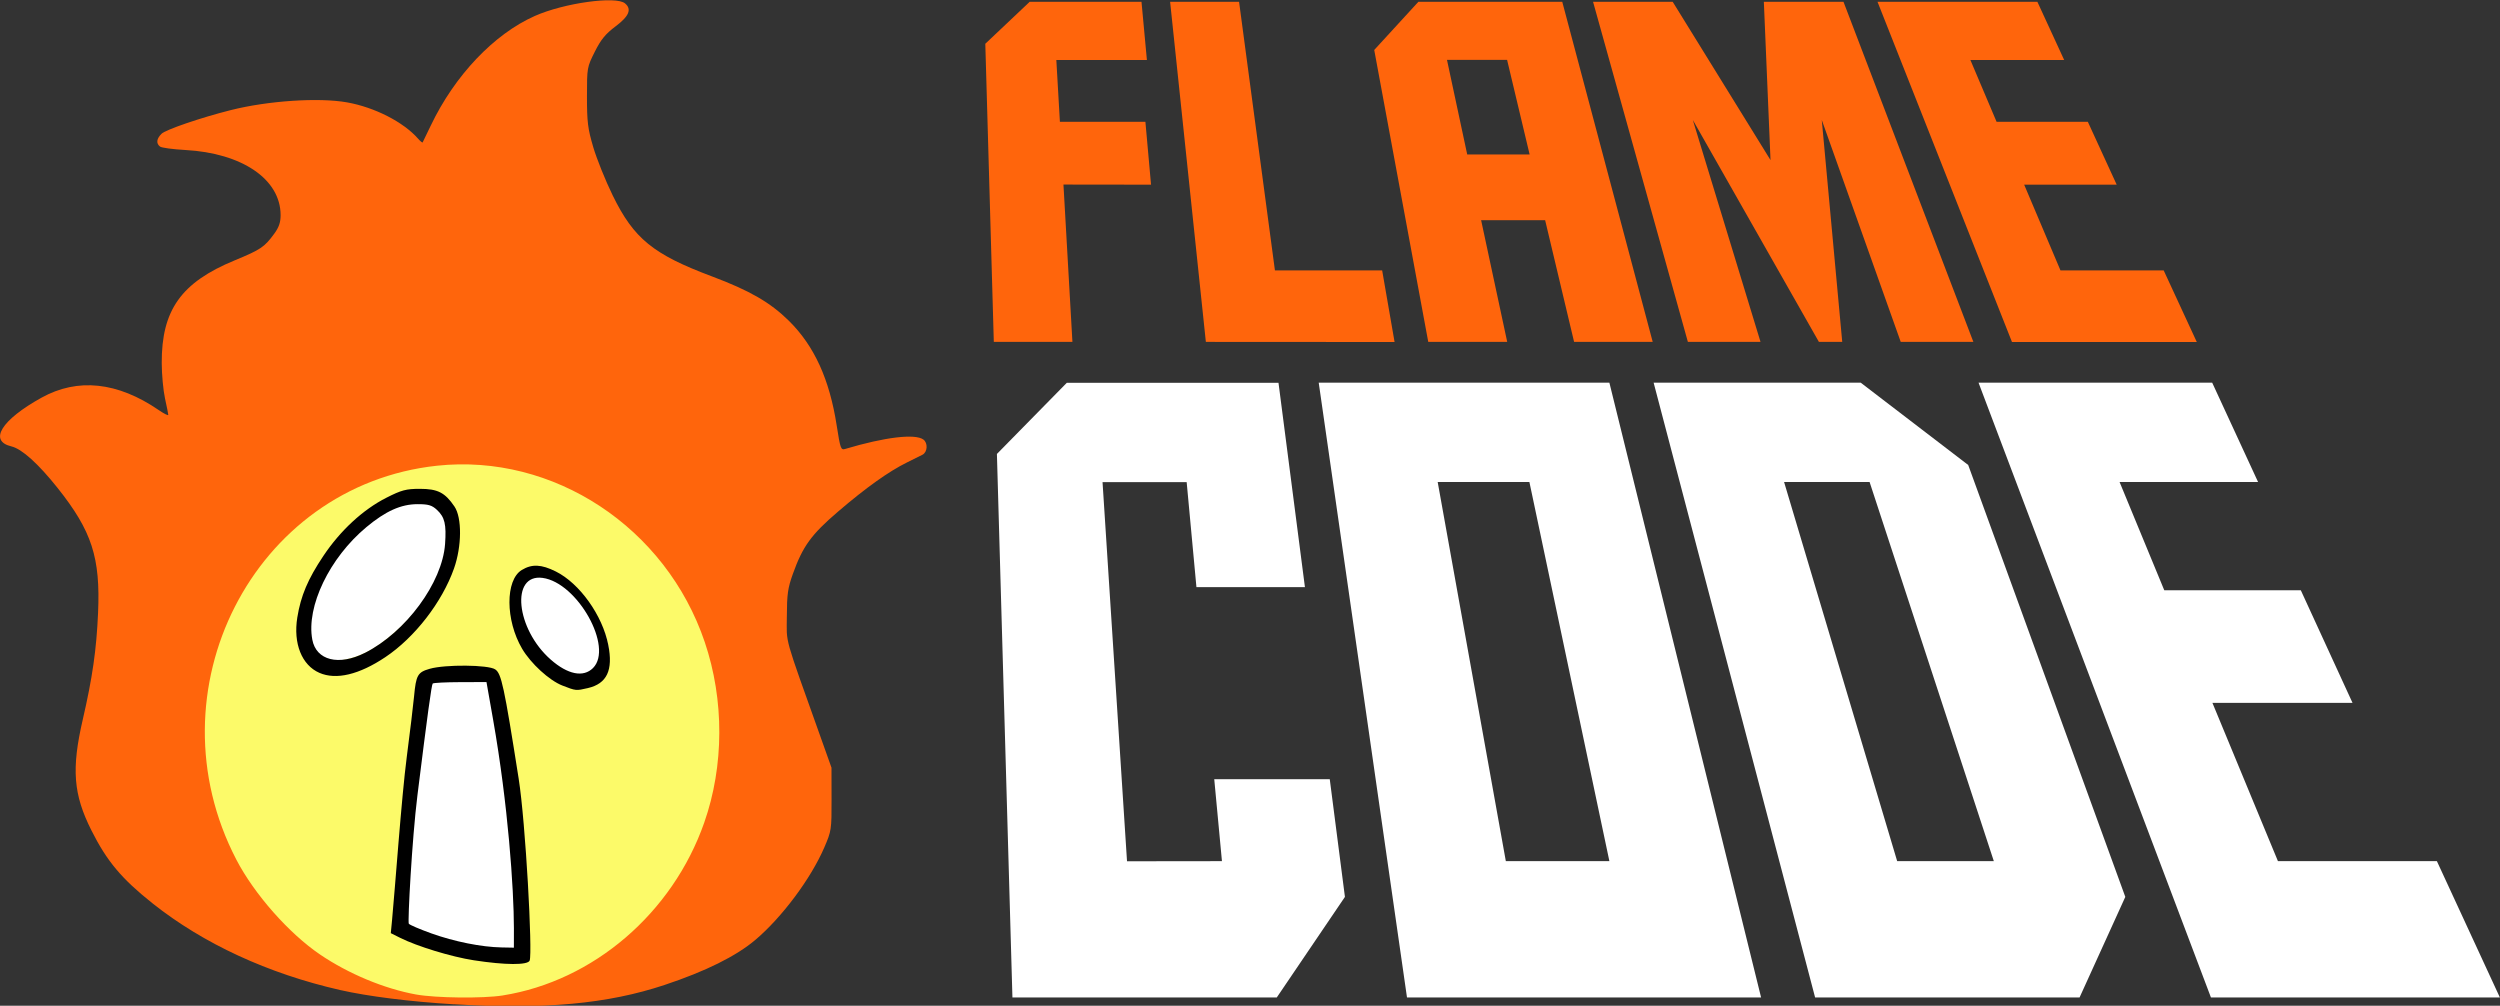 <?xml version="1.0" encoding="UTF-8" standalone="no"?>
<!-- Created with Inkscape (http://www.inkscape.org/) -->

<svg
   width="186.307mm"
   height="74.95mm"
   viewBox="0 0 186.307 74.95"
   version="1.1"
   id="svg1"
   xml:space="preserve"
   xmlns="http://www.w3.org/2000/svg"
   xmlns:svg="http://www.w3.org/2000/svg"><rect x="0" y="0" width="186.307" height="74.95" fill="#333333" stroke="none"/><defs
     id="defs1" /><g
     id="layer1"
     transform="translate(-11.846,-8.062)"><g
       id="g2"
       style="fill:#000000;stroke-width:0.117"
       transform="matrix(8.565,0,0,8.565,-292.811,-1025.17)"><path
         d="m 44.823,122.24 0.078,1.369 h -0.684 l -0.074,-2.594 0.386,-0.365 h 0.973 l 0.047,0.506 H 44.761 l 0.031,0.538 h 0.744 l 0.049,0.547 z m 1.239,1.369 -0.311,-2.959 h 0.6 l 0.312,2.337 h 0.933 l 0.108,0.623 z m 2.622,0 h -0.687 l -0.47,-2.54 0.384,-0.419 1.252,0 0.787,2.959 h -0.684 l -0.252,-1.059 -0.557,0 z m 0.195,-1.631 -0.196,-0.823 -0.523,0 0.176,0.823 z m 2.038,-1.328 h 0.693 l 1.13,2.959 h -0.632 l -0.687,-1.931 0.178,1.931 h -0.203 l -1.097,-1.931 0.589,1.931 -0.632,0 -0.825,-2.959 0.693,0 0.851,1.377 z m 0.989,0 h 1.391 l 0.233,0.506 h -0.816 l 0.228,0.538 h 0.794 l 0.251,0.547 h -0.805 l 0.316,0.746 h 0.898 l 0.288,0.623 h -1.608 z"
         id="text1"
         style="font-size:5.212px;font-family:'Aldo the Apache';-inkscape-font-specification:'Aldo the Apache, Normal';fill:#ff650c;fill-opacity:1;stroke-width:0.014"
         aria-label="FLAMe" /><path
         d="m 46.202,128.127 -0.067,-0.713 h 1.005 l 0.132,1.024 -0.593,0.875 H 44.379 l -0.135,-4.729 0.608,-0.619 h 1.842 l 0.23,1.778 h -0.944 l -0.085,-0.914 h -0.732 l 0.213,3.299 z m 0.842,-4.163 2.529,0 1.32,5.349 -3.081,0 z m 1.628,4.163 h 0.901 l -0.696,-3.299 h -0.798 z m 1.286,-4.163 1.802,0 0.935,0.716 1.367,3.758 -0.398,0.875 -2.301,0 z m 2.96,4.163 -1.081,-3.299 h -0.744 l 0.984,3.299 z m -0.133,-4.163 h 2.033 l 0.399,0.864 h -1.205 l 0.389,0.942 h 1.188 l 0.45,0.98 h -1.219 l 0.57,1.377 h 1.383 l 0.548,1.186 H 54.807 Z"
         id="text2"
         style="font-size:6.587px;font-family:'Aldo the Apache';-inkscape-font-specification:'Aldo the Apache, Normal';fill:#ffffff;fill-opacity:1;stroke-width:0.014"
         aria-label="code" /></g><g
       id="g12"
       transform="matrix(0.958,0,0,0.958,1.244,-54.781)"
       style="stroke-width:1.044"><g
         id="g11"
         style="stroke-width:1.044"><g
           id="g1"
           transform="matrix(1.758,0,0,1.758,-8.383,-49.692)"
           style="stroke-width:0.594"><path
             style="fill:#fcfa69;fill-opacity:1;stroke-width:0.073"
             d="m 30.333,109.856 c -0.946,-0.073 -1.653,-0.235 -2.675,-0.614 -2.253,-0.835 -3.98,-2.163 -5.525,-4.247 -1.267,-1.71 -2.058,-3.813 -2.291,-6.092 -0.109,-1.067 -0.019,-2.661 0.213,-3.782 0.695,-3.353 2.847,-6.383 5.735,-8.071 4.049,-2.367 8.954,-2.061 12.755,0.796 0.57,0.428 1.498,1.32 2.006,1.927 1.405,1.679 2.327,3.796 2.697,6.195 0.117,0.76 0.117,2.7 -0.001,3.496 -0.287,1.941 -0.909,3.581 -1.953,5.15 -1.813,2.724 -4.657,4.629 -7.698,5.156 -0.637,0.11 -2.359,0.156 -3.262,0.086 z"
             id="path10" /><path
             style="fill:#ff650c;fill-opacity:1;stroke-width:0.594"
             d="m 31.141,110.019 c -1.942,-0.117 -3.794,-0.35 -5.032,-0.632 -3.18,-0.724 -6.055,-2.053 -8.294,-3.833 -1.372,-1.091 -2.02,-1.864 -2.706,-3.229 -0.802,-1.595 -0.889,-2.716 -0.382,-4.91 0.427,-1.848 0.605,-3.087 0.676,-4.717 0.107,-2.446 -0.274,-3.619 -1.79,-5.525 -0.855,-1.075 -1.584,-1.731 -2.044,-1.84 -1.021,-0.243 -0.446,-1.172 1.333,-2.157 1.601,-0.886 3.366,-0.698 5.189,0.552 0.232,0.159 0.42,0.254 0.419,0.21 -0.002,-0.044 -0.067,-0.37 -0.145,-0.725 -0.078,-0.355 -0.144,-1.061 -0.145,-1.569 -0.009,-2.342 0.858,-3.564 3.223,-4.541 1.161,-0.48 1.319,-0.586 1.754,-1.18 0.21,-0.286 0.283,-0.501 0.283,-0.822 0,-1.586 -1.698,-2.746 -4.221,-2.884 -0.546,-0.03 -1.049,-0.098 -1.117,-0.153 -0.178,-0.141 -0.153,-0.343 0.067,-0.563 0.182,-0.182 1.727,-0.711 3.058,-1.047 1.651,-0.417 3.898,-0.567 5.149,-0.345 1.223,0.217 2.503,0.871 3.149,1.609 0.097,0.111 0.187,0.184 0.2,0.162 0.013,-0.021 0.172,-0.352 0.355,-0.734 1.06,-2.225 2.804,-4.062 4.618,-4.864 1.287,-0.569 3.577,-0.888 3.98,-0.554 0.311,0.258 0.186,0.565 -0.415,1.017 -0.448,0.337 -0.646,0.578 -0.919,1.122 -0.344,0.685 -0.348,0.706 -0.348,1.986 0,1.125 0.036,1.417 0.278,2.237 0.153,0.519 0.54,1.48 0.86,2.135 0.936,1.914 1.783,2.606 4.39,3.584 1.673,0.628 2.581,1.152 3.403,1.962 1.127,1.111 1.802,2.589 2.12,4.639 0.158,1.015 0.185,1.092 0.369,1.037 1.764,-0.527 3.097,-0.687 3.467,-0.417 0.207,0.151 0.183,0.557 -0.04,0.671 -0.082,0.042 -0.395,0.198 -0.695,0.346 -0.795,0.392 -1.806,1.112 -3.037,2.167 -1.19,1.018 -1.566,1.536 -2.004,2.761 -0.223,0.621 -0.262,0.896 -0.266,1.87 -0.005,1.269 -0.165,0.698 1.515,5.412 l 0.46,1.291 0.003,1.39 c 0.003,1.356 -0.005,1.409 -0.324,2.148 -0.594,1.376 -1.871,3.086 -3.048,4.083 -0.853,0.722 -2.203,1.391 -4.023,1.996 -2.529,0.839 -5.307,1.093 -9.32,0.851 z m 2.17,-0.392 c 4.007,-0.636 7.51,-3.64 8.913,-7.642 0.883,-2.518 0.892,-5.429 0.024,-7.995 -1.716,-5.077 -6.698,-8.356 -11.85,-7.802 -8.13,0.875 -12.758,9.963 -8.877,17.429 0.794,1.527 2.325,3.263 3.704,4.199 1.258,0.854 2.843,1.514 4.246,1.769 0.873,0.158 2.966,0.182 3.84,0.043 z"
             id="path11" /><g
             id="g8"
             transform="matrix(1.05,0,0,1.05,-142.338,-3.572)"
             style="stroke-width:0.565"><path
               style="fill:#ffffff;fill-opacity:1;stroke-width:0.07"
               d="m 159.726,93.655 c -1.003,-0.422 -0.858,-2.282 0.315,-4.063 0.19,-0.288 0.683,-0.846 1.096,-1.24 1.518,-1.449 3.241,-1.827 3.775,-0.829 0.219,0.408 0.144,1.523 -0.152,2.282 -0.512,1.311 -2.05,2.982 -3.284,3.568 -0.649,0.309 -1.4,0.429 -1.75,0.282 z"
               id="path6" /><path
               style="fill:#ffffff;fill-opacity:1;stroke-width:0.07"
               d="m 170.07,94.264 c -1.084,-0.536 -2.098,-2.013 -2.12,-3.085 -0.016,-0.8 0.225,-1.133 0.819,-1.133 0.608,0 1.187,0.303 1.8,0.942 0.622,0.648 1.019,1.348 1.161,2.051 0.236,1.165 -0.575,1.763 -1.66,1.226 z"
               id="path8" /><path
               style="fill:#ffffff;fill-opacity:1;stroke-width:0.07"
               d="m 165.767,105.884 c -0.52,-0.117 -1.384,-0.38 -1.92,-0.585 l -0.974,-0.372 v -0.442 c 0,-0.646 0.281,-2.837 0.724,-6.44 0.214,-1.74 0.389,-3.215 0.389,-3.279 0,-0.064 0.079,-0.198 0.175,-0.299 0.138,-0.144 0.433,-0.183 1.384,-0.183 1.054,0 1.216,0.026 1.268,0.204 0.111,0.379 0.948,5.78 1.123,7.244 0.096,0.8 0.205,1.72 0.244,2.664 l 0.07,1.716 -0.769,-0.009 c -0.423,-0.005 -1.194,-0.104 -1.714,-0.221 z"
               id="path7" /><path
               style="fill:#000000;fill-opacity:1;stroke-width:0.565"
               d="m 166.067,106.328 c -0.943,-0.145 -2.39,-0.586 -3.116,-0.951 l -0.385,-0.193 0.054,-0.562 c 0.125,-1.308 0.398,-5.177 0.622,-6.89 0.132,-1.01 0.269,-2.15 0.305,-2.532 0.083,-0.891 0.151,-1.011 0.661,-1.157 0.651,-0.187 2.462,-0.171 2.756,0.024 0.263,0.174 0.375,0.695 0.991,4.608 0.291,1.845 0.59,7.333 0.463,7.664 -0.076,0.198 -1.022,0.194 -2.349,-0.011 z m 1.687,-1.35 c -0.002,-1.666 -0.248,-5.224 -0.876,-8.786 l -0.28,-1.589 -1.105,0.003 c -0.608,0.002 -1.13,0.028 -1.161,0.059 -0.048,0.048 -0.222,1.322 -0.643,4.704 -0.231,1.856 -0.415,5.336 -0.365,5.417 0.029,0.048 0.46,0.232 0.956,0.41 0.966,0.346 2.107,0.574 2.952,0.59 l 0.521,0.01 z m 2.043,-10.228 c -0.552,-0.215 -1.33,-0.928 -1.698,-1.553 -0.705,-1.2 -0.712,-2.891 -0.015,-3.316 0.427,-0.26 0.824,-0.243 1.436,0.062 1.003,0.5 1.965,1.847 2.211,3.095 0.21,1.068 -0.058,1.633 -0.862,1.819 -0.499,0.116 -0.499,0.116 -1.071,-0.107 z m 1.29,-0.738 c 0.873,-0.873 -0.654,-3.602 -2.125,-3.799 -1.359,-0.182 -1.126,2.153 0.344,3.443 0.719,0.632 1.374,0.762 1.781,0.356 z m -11.529,0.203 c -0.744,-0.324 -1.109,-1.237 -0.932,-2.335 0.147,-0.912 0.445,-1.617 1.099,-2.594 0.718,-1.073 1.667,-1.949 2.653,-2.45 0.641,-0.325 0.832,-0.376 1.414,-0.376 0.75,0 1.057,0.156 1.456,0.744 0.321,0.471 0.312,1.674 -0.018,2.61 -0.502,1.421 -1.653,2.909 -2.895,3.739 -1.105,0.739 -2.071,0.969 -2.777,0.662 z m 1.919,-0.843 c 1.725,-0.873 3.259,-2.957 3.376,-4.586 0.059,-0.832 -0.013,-1.134 -0.344,-1.441 -0.21,-0.195 -0.364,-0.24 -0.815,-0.239 -0.7,10e-4 -1.341,0.289 -2.156,0.967 -1.555,1.294 -2.542,3.347 -2.28,4.742 0.164,0.876 1.115,1.115 2.219,0.556 z"
               id="path5" /></g></g></g></g></g></svg>
